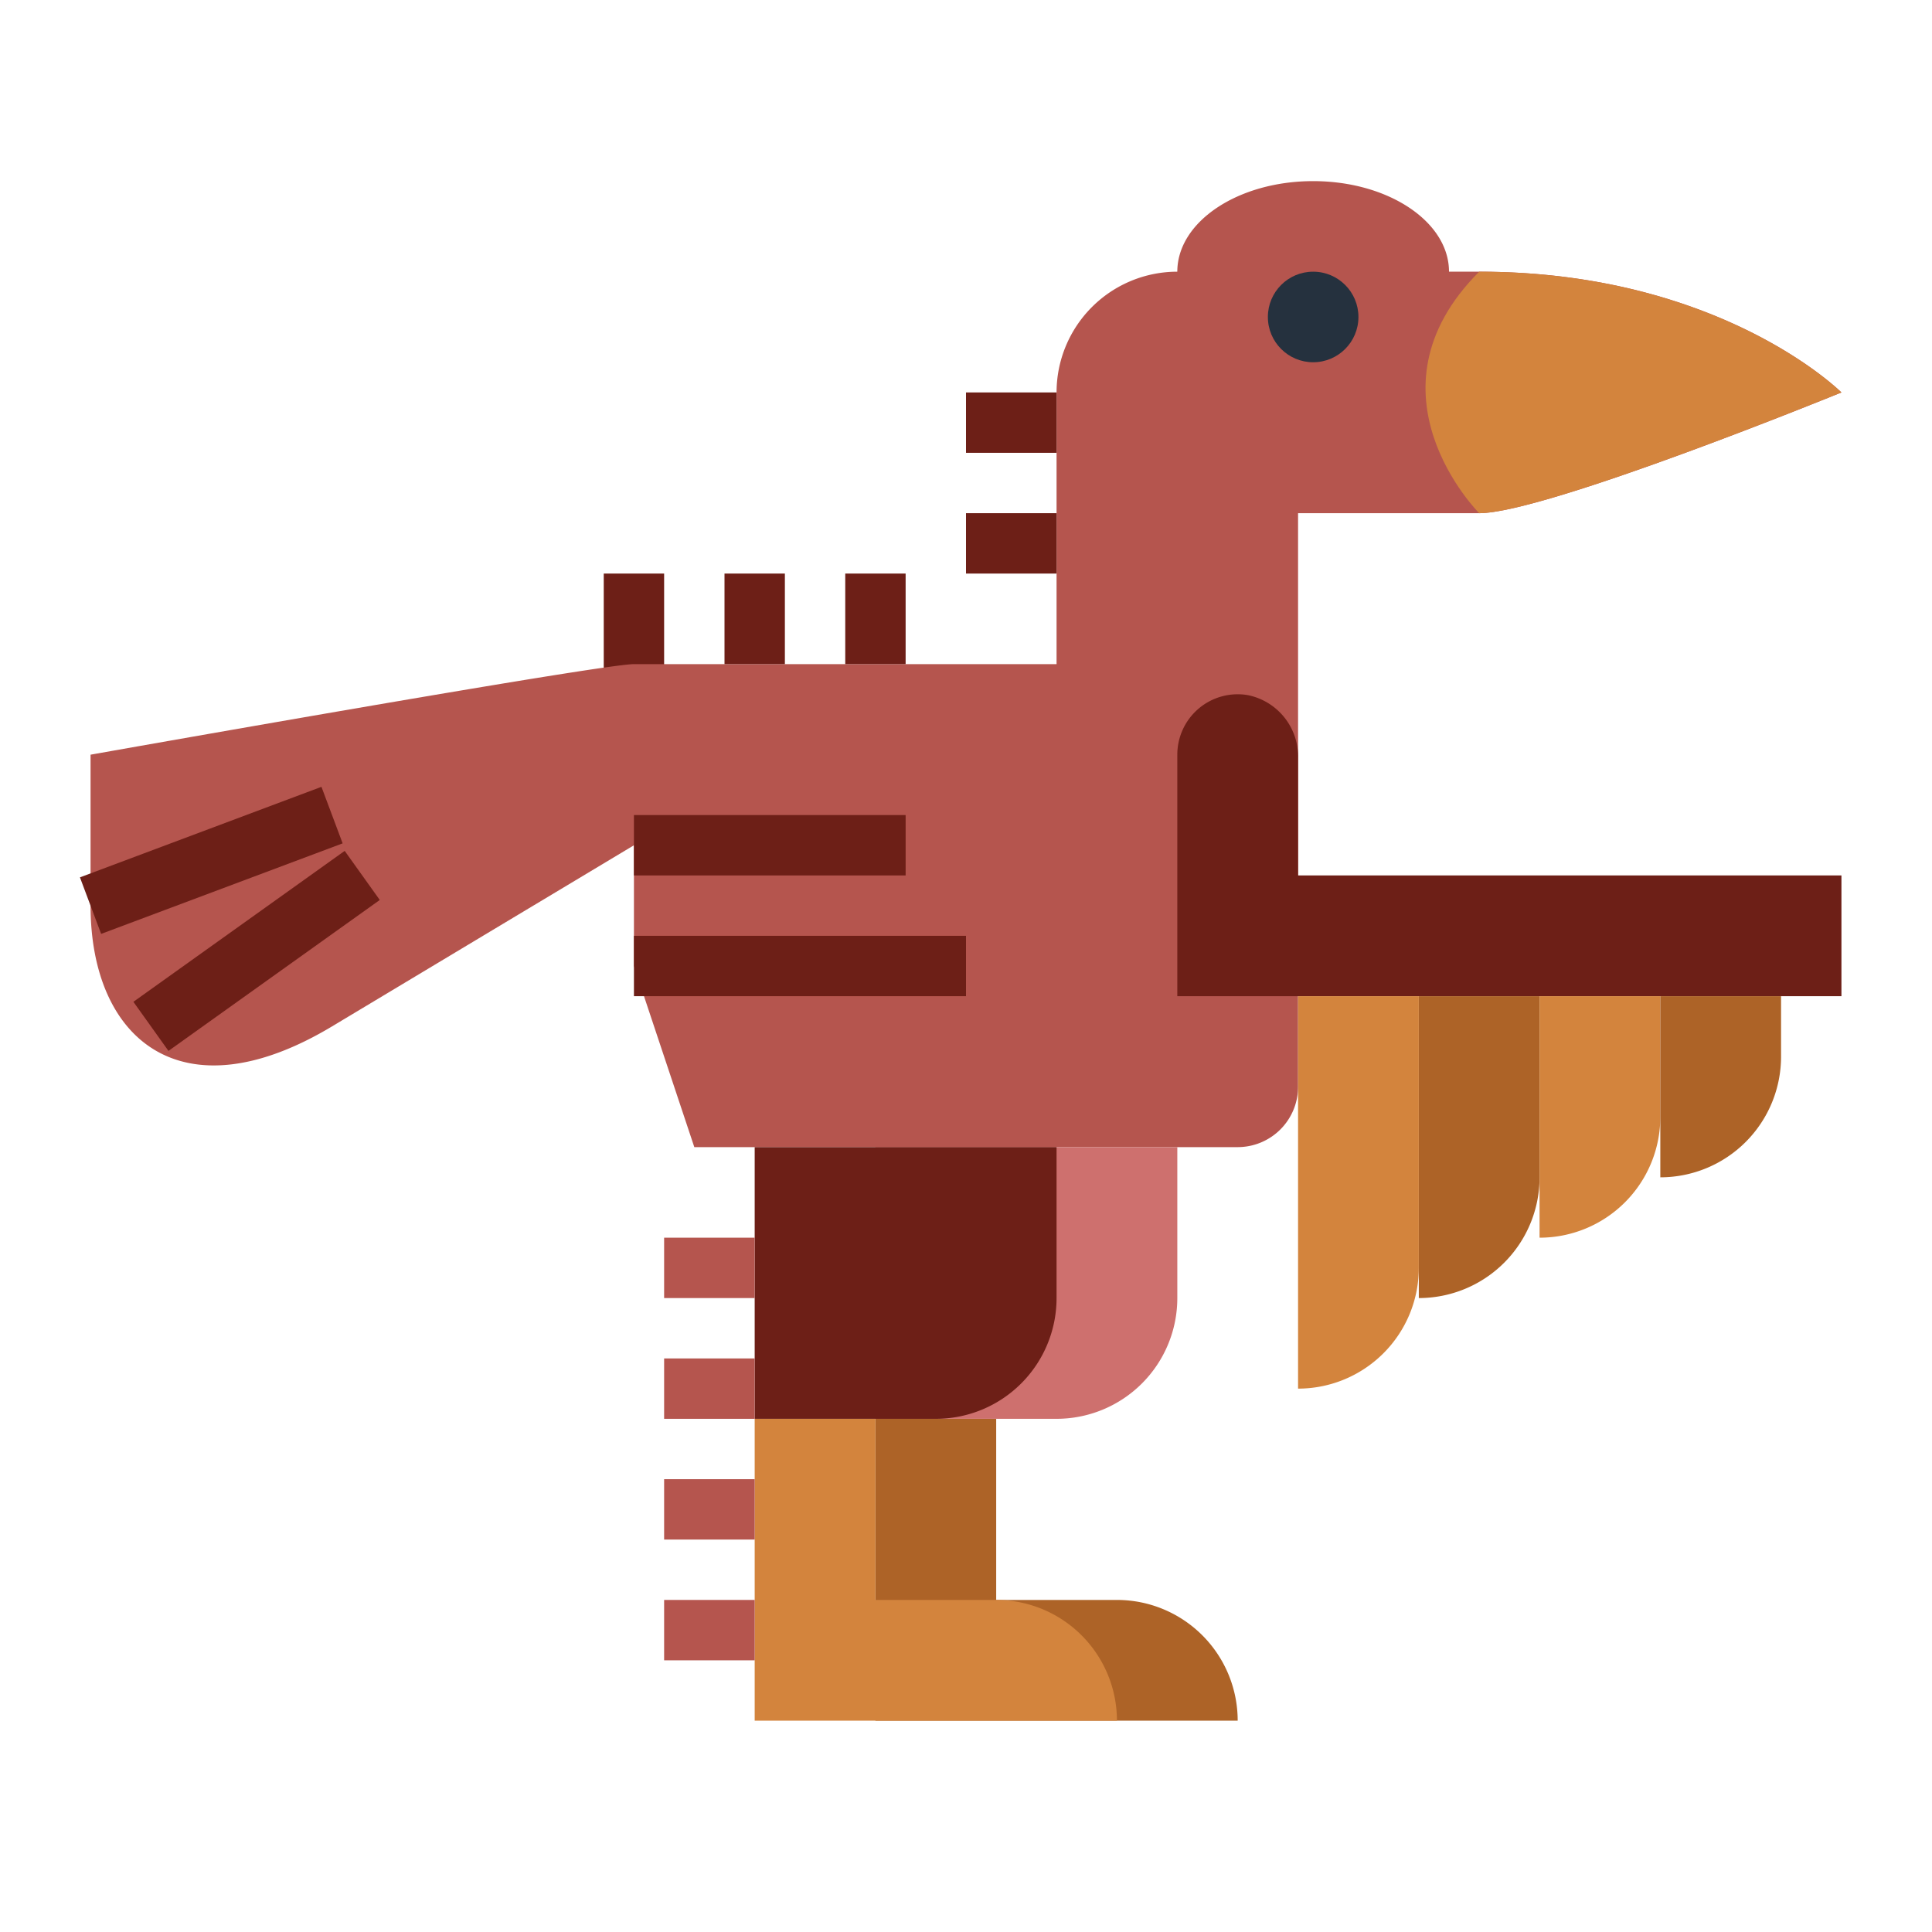 <?xml version="1.0"?>
<svg xmlns="http://www.w3.org/2000/svg" viewBox="0 0 64 64" width="512" height="512"><g id="flat"><rect x="20" y="19" width="2" height="4.357" style="fill:#6d1f17"/><path d="M33,53V47H29V57H41a4,4,0,0,0-4-4Z" style="fill:#ad6327"/><path d="M49,9H48c0-1.657-2.015-3-4.5-3S39,7.343,39,9h0a4,4,0,0,0-4,4v9H21C19.9,22,3,25,3,25v5c0,4.418,3,7,8,4l10-6v4l2,6H41a2,2,0,0,0,2-2V17h6c2.209,0,12-4,12-4h0S57,9,49,9Z" style="fill:#b5554e"/><circle cx="43.5" cy="10.5" r="1.5" style="fill:#25313e"/><path d="M61,29H43V25.107a2.075,2.075,0,0,0-1.664-2.08A2,2,0,0,0,39,25v8H61Z" style="fill:#6d1f17"/><rect x="32" y="17" width="3" height="2" style="fill:#6d1f17"/><rect x="32" y="13" width="3" height="2" style="fill:#6d1f17"/><rect x="28" y="19" width="2" height="3" style="fill:#6d1f17"/><rect x="24" y="19" width="2" height="3" style="fill:#6d1f17"/><path d="M33,38h6a0,0,0,0,1,0,0v9a0,0,0,0,1,0,0H29a0,0,0,0,1,0,0V42A4,4,0,0,1,33,38Z" transform="translate(68 85) rotate(-180)" style="fill:#ce706e"/><path d="M29,53V47H25V57H37a4,4,0,0,0-4-4Z" style="fill:#d3843d"/><path d="M29,38h6a0,0,0,0,1,0,0v9a0,0,0,0,1,0,0H25a0,0,0,0,1,0,0V42A4,4,0,0,1,29,38Z" transform="translate(60 85) rotate(-180)" style="fill:#6d1f17"/><rect x="22" y="41" width="3" height="2" style="fill:#b5554e"/><rect x="22" y="45" width="3" height="2" style="fill:#b5554e"/><rect x="22" y="49" width="3" height="2" style="fill:#b5554e"/><rect x="22" y="53" width="3" height="2" style="fill:#b5554e"/><path d="M47,33h4a0,0,0,0,1,0,0v6a4,4,0,0,1-4,4h0a0,0,0,0,1,0,0V33A0,0,0,0,1,47,33Z" style="fill:#ad6327"/><path d="M51,33h4a0,0,0,0,1,0,0v4a4,4,0,0,1-4,4h0a0,0,0,0,1,0,0V33A0,0,0,0,1,51,33Z" style="fill:#d3843d"/><path d="M55,33h4a0,0,0,0,1,0,0v2a4,4,0,0,1-4,4h0a0,0,0,0,1,0,0V33A0,0,0,0,1,55,33Z" style="fill:#ad6327"/><path d="M43,46h0V33h4v9A4,4,0,0,1,43,46Z" style="fill:#d3843d"/><path d="M49,9c-4,4,0,8,0,8,2.209,0,12-4,12-4S57,9,49,9Z" style="fill:#d3843d"/><rect x="21" y="27" width="9" height="2" style="fill:#6d1f17"/><rect x="21" y="31" width="11" height="2" style="fill:#6d1f17"/><rect x="4.199" y="30.5" width="8.602" height="1.999" transform="translate(-16.726 10.808) rotate(-35.538)" style="fill:#6d1f17"/><rect x="2.728" y="27.5" width="8.544" height="2" transform="translate(-9.559 4.271) rotate(-20.549)" style="fill:#6d1f17"/></g></svg>
